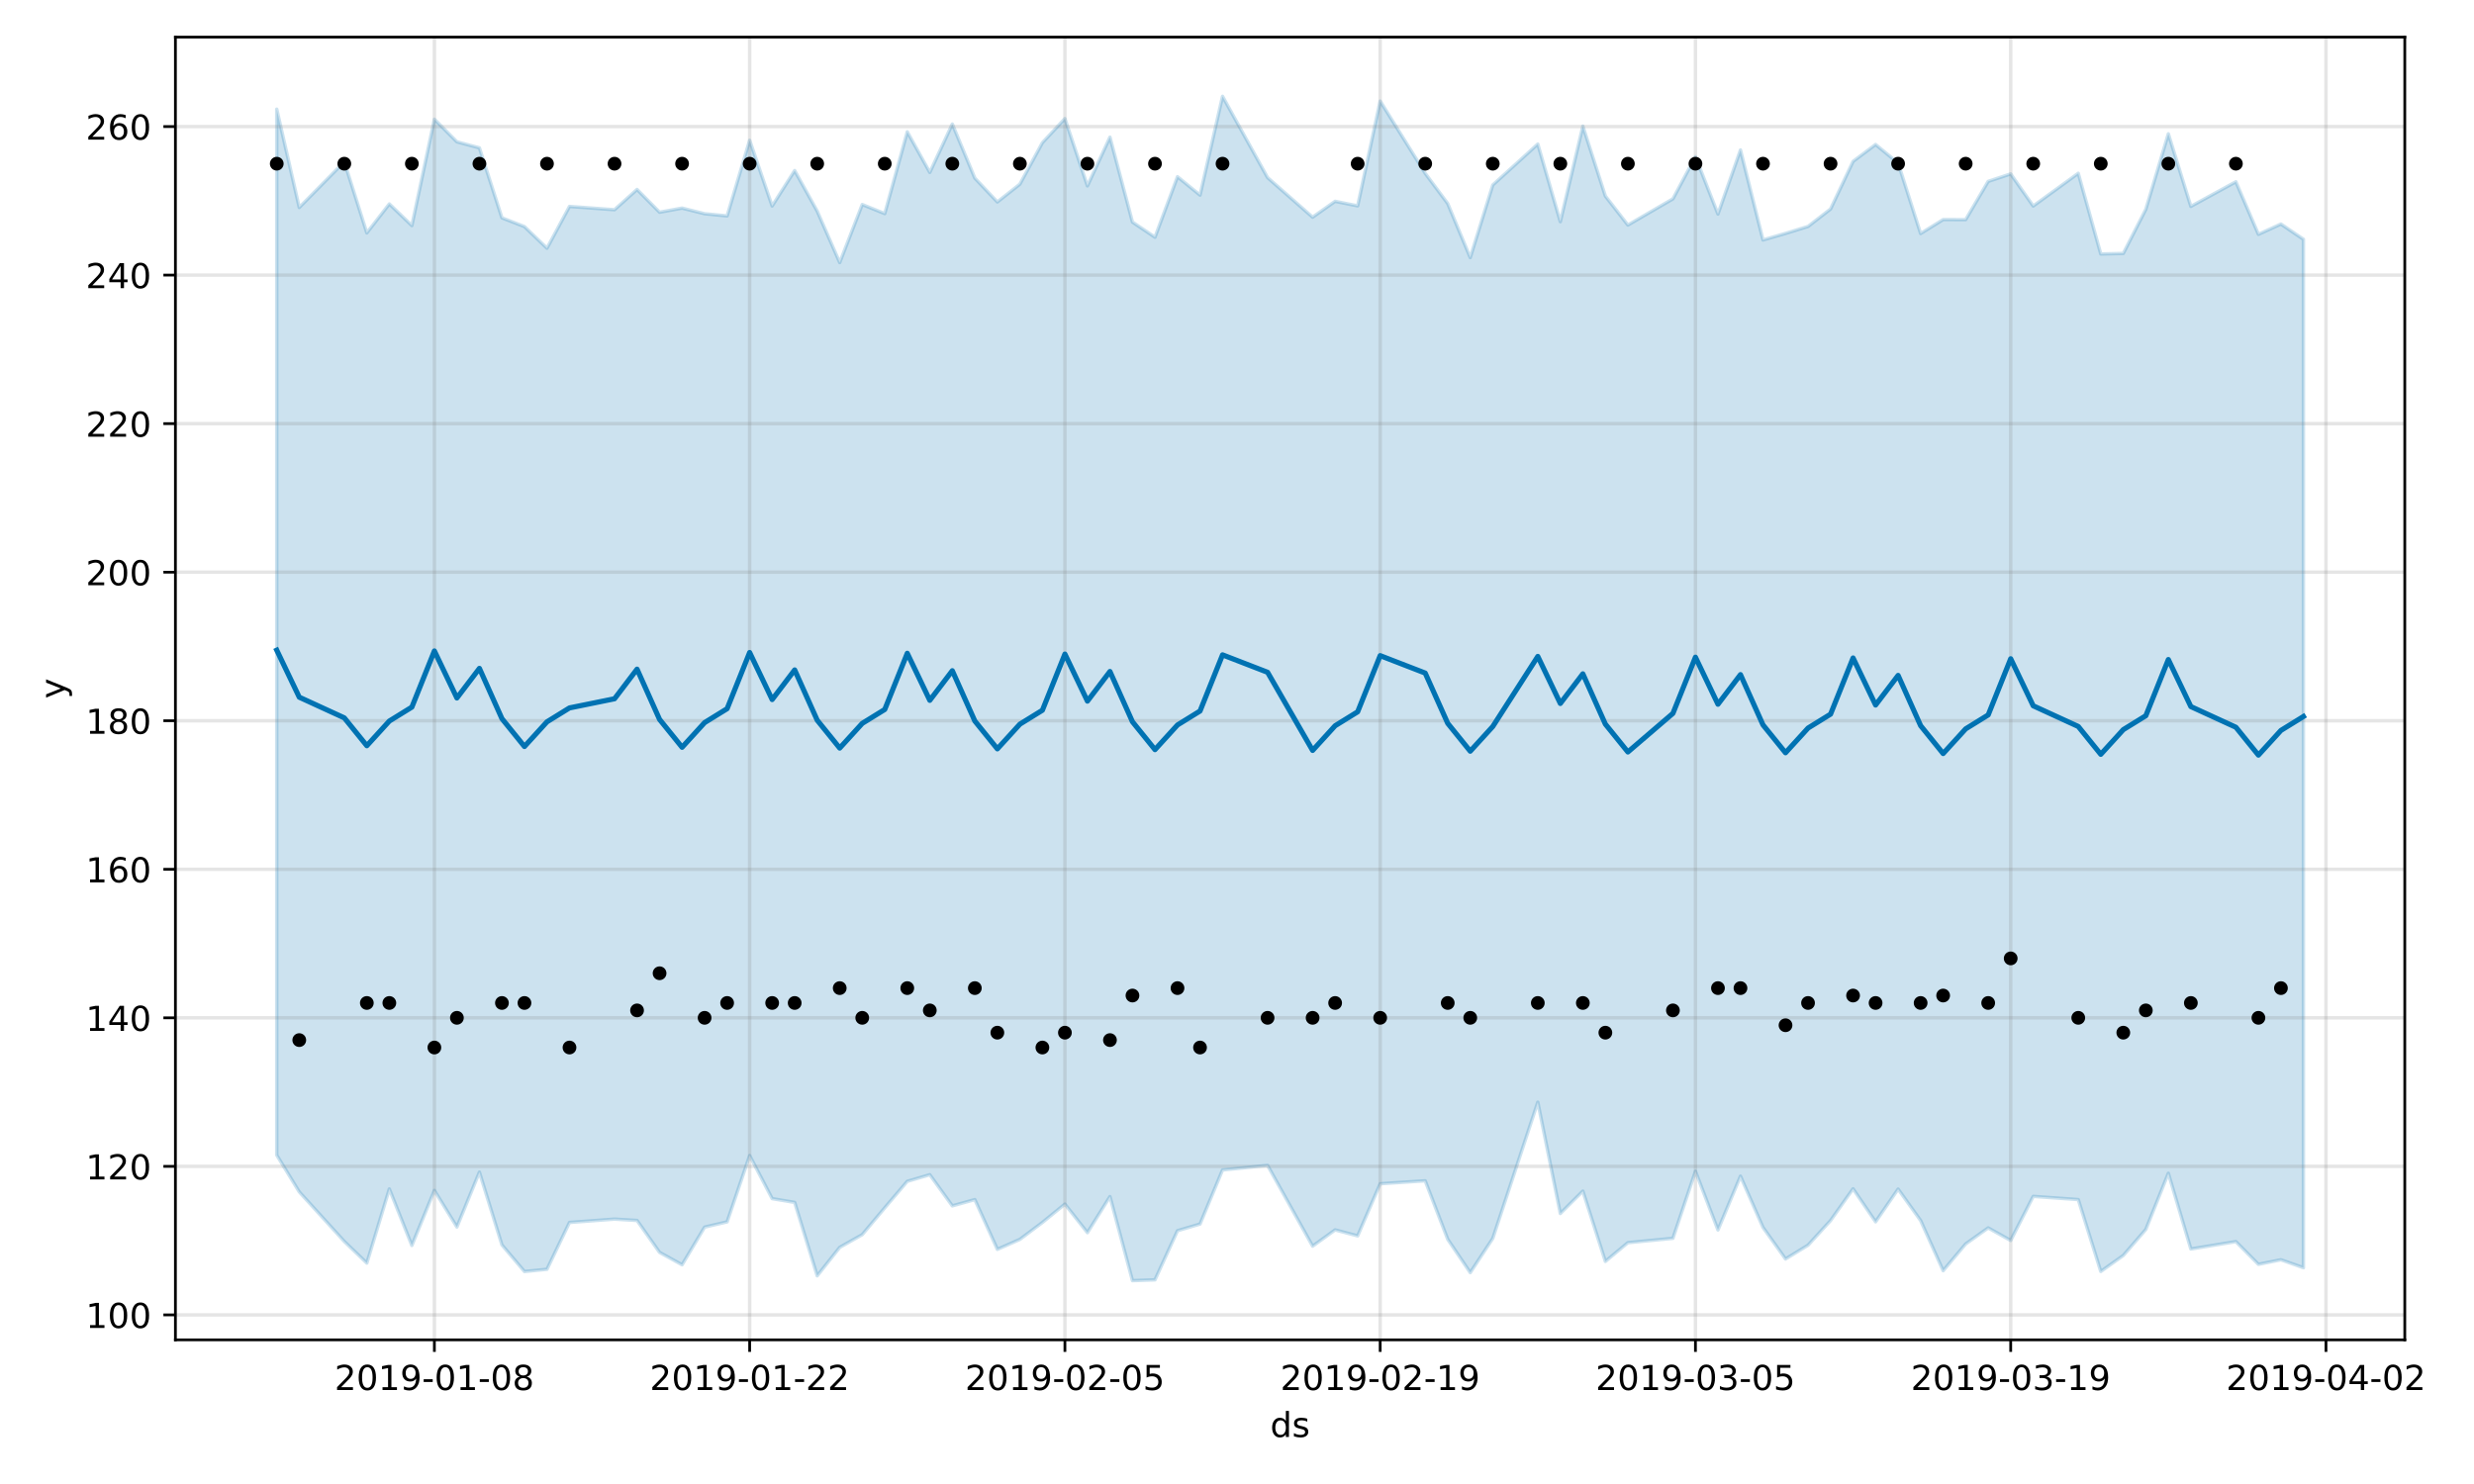 <?xml version="1.0" encoding="utf-8" standalone="no"?>
<!DOCTYPE svg PUBLIC "-//W3C//DTD SVG 1.1//EN"
  "http://www.w3.org/Graphics/SVG/1.1/DTD/svg11.dtd">
<!-- Created with matplotlib (https://matplotlib.org/) -->
<svg height="432pt" version="1.1" viewBox="0 0 720 432" width="720pt" xmlns="http://www.w3.org/2000/svg" xmlns:xlink="http://www.w3.org/1999/xlink">
 <defs>
  <style type="text/css">
*{stroke-linecap:butt;stroke-linejoin:round;}
  </style>
 </defs>
 <g id="figure_1">
  <g id="patch_1">
   <path d="M 0 432 
L 720 432 
L 720 0 
L 0 0 
z
" style="fill:#ffffff;"/>
  </g>
  <g id="axes_1">
   <g id="patch_2">
    <path d="M 51.05 390.04 
L 699.857 390.04 
L 699.857 10.8 
L 51.05 10.8 
z
" style="fill:#ffffff;"/>
   </g>
   <g id="PolyCollection_1">
    <defs>
     <path d="M 80.541 -400.22 
L 80.541 -95.741 
L 87.095 -85.034 
L 100.202 -70.606 
L 106.756 -64.311 
L 113.309 -85.891 
L 119.863 -69.434 
L 126.417 -85.471 
L 132.97 -74.813 
L 139.524 -90.79 
L 146.077 -69.595 
L 152.631 -61.853 
L 159.185 -62.506 
L 165.738 -76.135 
L 178.845 -77.107 
L 185.399 -76.711 
L 191.953 -67.42 
L 198.506 -63.817 
L 205.06 -74.777 
L 211.613 -76.307 
L 218.167 -95.621 
L 224.721 -83.071 
L 231.274 -81.97 
L 237.828 -60.602 
L 244.381 -68.885 
L 250.935 -72.59 
L 257.489 -80.395 
L 264.042 -88.106 
L 270.596 -90.032 
L 277.15 -80.961 
L 283.703 -82.79 
L 290.257 -68.306 
L 296.81 -71.208 
L 303.364 -76.128 
L 309.918 -81.485 
L 316.471 -73.167 
L 323.025 -83.673 
L 329.578 -59.198 
L 336.132 -59.432 
L 342.686 -73.735 
L 349.239 -75.673 
L 355.793 -91.415 
L 368.9 -92.749 
L 382.007 -69.236 
L 388.561 -73.969 
L 395.114 -72.23 
L 401.668 -87.405 
L 414.775 -88.259 
L 421.329 -71.232 
L 427.883 -61.533 
L 434.436 -71.493 
L 447.543 -111.144 
L 454.097 -78.739 
L 460.651 -85.263 
L 467.204 -64.798 
L 473.758 -70.251 
L 486.865 -71.52 
L 493.419 -91.039 
L 499.972 -73.949 
L 506.526 -89.607 
L 513.079 -74.69 
L 519.633 -65.509 
L 526.187 -69.519 
L 532.74 -76.688 
L 539.294 -85.935 
L 545.847 -76.325 
L 552.401 -85.853 
L 558.955 -76.691 
L 565.508 -62.086 
L 572.062 -69.882 
L 578.616 -74.553 
L 585.169 -70.886 
L 591.723 -83.726 
L 604.83 -82.798 
L 611.384 -61.871 
L 617.937 -66.526 
L 624.491 -74.1 
L 631.044 -90.453 
L 637.598 -68.415 
L 650.705 -70.562 
L 657.259 -63.952 
L 663.812 -65.27 
L 670.366 -62.961 
L 670.366 -362.341 
L 670.366 -362.341 
L 663.812 -366.779 
L 657.259 -363.79 
L 650.705 -379.088 
L 637.598 -371.921 
L 631.044 -393.049 
L 624.491 -371.072 
L 617.937 -358.227 
L 611.384 -358.069 
L 604.83 -381.554 
L 591.723 -372.027 
L 585.169 -381.372 
L 578.616 -379.201 
L 572.062 -368.066 
L 565.508 -368.082 
L 558.955 -364.017 
L 552.401 -384.535 
L 545.847 -389.931 
L 539.294 -385.022 
L 532.74 -371.149 
L 526.187 -366.08 
L 519.633 -364.057 
L 513.079 -362.15 
L 506.526 -388.346 
L 499.972 -369.686 
L 493.419 -386.385 
L 486.865 -374.115 
L 473.758 -366.492 
L 467.204 -374.922 
L 460.651 -395.277 
L 454.097 -367.472 
L 447.543 -390.065 
L 434.436 -378.149 
L 427.883 -357.019 
L 421.329 -372.741 
L 414.775 -381.542 
L 401.668 -402.578 
L 395.114 -372.073 
L 388.561 -373.396 
L 382.007 -368.78 
L 368.9 -380.3 
L 355.793 -403.962 
L 349.239 -375.203 
L 342.686 -380.556 
L 336.132 -362.95 
L 329.578 -367.355 
L 323.025 -392.074 
L 316.471 -377.887 
L 309.918 -397.48 
L 303.364 -390.457 
L 296.81 -378.395 
L 290.257 -373.204 
L 283.703 -380.159 
L 277.15 -395.89 
L 270.596 -381.812 
L 264.042 -393.631 
L 257.489 -369.823 
L 250.935 -372.465 
L 244.381 -355.569 
L 237.828 -370.545 
L 231.274 -382.35 
L 224.721 -372.032 
L 218.167 -391.159 
L 211.613 -369.15 
L 205.06 -369.784 
L 198.506 -371.424 
L 191.953 -370.221 
L 185.399 -376.849 
L 178.845 -370.948 
L 165.738 -371.905 
L 159.185 -359.741 
L 152.631 -366.042 
L 146.077 -368.592 
L 139.524 -388.96 
L 132.97 -390.718 
L 126.417 -397.3 
L 119.863 -366.333 
L 113.309 -372.632 
L 106.756 -364.203 
L 100.202 -384.917 
L 87.095 -371.595 
L 80.541 -400.22 
z
" id="m23d792ea4c" style="stroke:#0072b2;stroke-opacity:0.2;"/>
    </defs>
    <g clip-path="url(#pa81f6464c0)">
     <use style="fill:#0072b2;fill-opacity:0.2;stroke:#0072b2;stroke-opacity:0.2;" x="0" xlink:href="#m23d792ea4c" y="432"/>
    </g>
   </g>
   <g id="matplotlib.axis_1">
    <g id="xtick_1">
     <g id="line2d_1">
      <path clip-path="url(#pa81f6464c0)" d="M 126.417 390.04 
L 126.417 10.8 
" style="fill:none;stroke:#808080;stroke-linecap:square;stroke-opacity:0.2;"/>
     </g>
     <g id="line2d_2">
      <defs>
       <path d="M 0 0 
L 0 3.5 
" id="m0c6f089d85" style="stroke:#000000;stroke-width:0.8;"/>
      </defs>
      <g>
       <use style="stroke:#000000;stroke-width:0.8;" x="126.417" xlink:href="#m0c6f089d85" y="390.04"/>
      </g>
     </g>
     <g id="text_1">
      <!-- 2019-01-08 -->
      <defs>
       <path d="M 19.188 8.297 
L 53.609 8.297 
L 53.609 0 
L 7.328 0 
L 7.328 8.297 
Q 12.938 14.109 22.625 23.891 
Q 32.328 33.688 34.812 36.531 
Q 39.547 41.844 41.422 45.531 
Q 43.312 49.219 43.312 52.781 
Q 43.312 58.594 39.234 62.25 
Q 35.156 65.922 28.609 65.922 
Q 23.969 65.922 18.812 64.312 
Q 13.672 62.703 7.812 59.422 
L 7.812 69.391 
Q 13.766 71.781 18.938 73 
Q 24.125 74.219 28.422 74.219 
Q 39.75 74.219 46.484 68.547 
Q 53.219 62.891 53.219 53.422 
Q 53.219 48.922 51.531 44.891 
Q 49.859 40.875 45.406 35.406 
Q 44.188 33.984 37.641 27.219 
Q 31.109 20.453 19.188 8.297 
z
" id="DejaVuSans-50"/>
       <path d="M 31.781 66.406 
Q 24.172 66.406 20.328 58.906 
Q 16.5 51.422 16.5 36.375 
Q 16.5 21.391 20.328 13.891 
Q 24.172 6.391 31.781 6.391 
Q 39.453 6.391 43.281 13.891 
Q 47.125 21.391 47.125 36.375 
Q 47.125 51.422 43.281 58.906 
Q 39.453 66.406 31.781 66.406 
z
M 31.781 74.219 
Q 44.047 74.219 50.516 64.516 
Q 56.984 54.828 56.984 36.375 
Q 56.984 17.969 50.516 8.266 
Q 44.047 -1.422 31.781 -1.422 
Q 19.531 -1.422 13.062 8.266 
Q 6.594 17.969 6.594 36.375 
Q 6.594 54.828 13.062 64.516 
Q 19.531 74.219 31.781 74.219 
z
" id="DejaVuSans-48"/>
       <path d="M 12.406 8.297 
L 28.516 8.297 
L 28.516 63.922 
L 10.984 60.406 
L 10.984 69.391 
L 28.422 72.906 
L 38.281 72.906 
L 38.281 8.297 
L 54.391 8.297 
L 54.391 0 
L 12.406 0 
z
" id="DejaVuSans-49"/>
       <path d="M 10.984 1.516 
L 10.984 10.5 
Q 14.703 8.734 18.5 7.812 
Q 22.312 6.891 25.984 6.891 
Q 35.75 6.891 40.891 13.453 
Q 46.047 20.016 46.781 33.406 
Q 43.953 29.203 39.594 26.953 
Q 35.25 24.703 29.984 24.703 
Q 19.047 24.703 12.672 31.312 
Q 6.297 37.938 6.297 49.422 
Q 6.297 60.641 12.938 67.422 
Q 19.578 74.219 30.609 74.219 
Q 43.266 74.219 49.922 64.516 
Q 56.594 54.828 56.594 36.375 
Q 56.594 19.141 48.406 8.859 
Q 40.234 -1.422 26.422 -1.422 
Q 22.703 -1.422 18.891 -0.688 
Q 15.094 0.047 10.984 1.516 
z
M 30.609 32.422 
Q 37.25 32.422 41.125 36.953 
Q 45.016 41.5 45.016 49.422 
Q 45.016 57.281 41.125 61.844 
Q 37.25 66.406 30.609 66.406 
Q 23.969 66.406 20.094 61.844 
Q 16.219 57.281 16.219 49.422 
Q 16.219 41.5 20.094 36.953 
Q 23.969 32.422 30.609 32.422 
z
" id="DejaVuSans-57"/>
       <path d="M 4.891 31.391 
L 31.203 31.391 
L 31.203 23.391 
L 4.891 23.391 
z
" id="DejaVuSans-45"/>
       <path d="M 31.781 34.625 
Q 24.75 34.625 20.719 30.859 
Q 16.703 27.094 16.703 20.516 
Q 16.703 13.922 20.719 10.156 
Q 24.75 6.391 31.781 6.391 
Q 38.812 6.391 42.859 10.172 
Q 46.922 13.969 46.922 20.516 
Q 46.922 27.094 42.891 30.859 
Q 38.875 34.625 31.781 34.625 
z
M 21.922 38.812 
Q 15.578 40.375 12.031 44.719 
Q 8.5 49.078 8.5 55.328 
Q 8.5 64.062 14.719 69.141 
Q 20.953 74.219 31.781 74.219 
Q 42.672 74.219 48.875 69.141 
Q 55.078 64.062 55.078 55.328 
Q 55.078 49.078 51.531 44.719 
Q 48 40.375 41.703 38.812 
Q 48.828 37.156 52.797 32.312 
Q 56.781 27.484 56.781 20.516 
Q 56.781 9.906 50.312 4.234 
Q 43.844 -1.422 31.781 -1.422 
Q 19.734 -1.422 13.25 4.234 
Q 6.781 9.906 6.781 20.516 
Q 6.781 27.484 10.781 32.312 
Q 14.797 37.156 21.922 38.812 
z
M 18.312 54.391 
Q 18.312 48.734 21.844 45.562 
Q 25.391 42.391 31.781 42.391 
Q 38.141 42.391 41.719 45.562 
Q 45.312 48.734 45.312 54.391 
Q 45.312 60.062 41.719 63.234 
Q 38.141 66.406 31.781 66.406 
Q 25.391 66.406 21.844 63.234 
Q 18.312 60.062 18.312 54.391 
z
" id="DejaVuSans-56"/>
      </defs>
      <g transform="translate(97.359 404.638)scale(0.1 -0.1)">
       <use xlink:href="#DejaVuSans-50"/>
       <use x="63.623" xlink:href="#DejaVuSans-48"/>
       <use x="127.246" xlink:href="#DejaVuSans-49"/>
       <use x="190.869" xlink:href="#DejaVuSans-57"/>
       <use x="254.492" xlink:href="#DejaVuSans-45"/>
       <use x="290.576" xlink:href="#DejaVuSans-48"/>
       <use x="354.199" xlink:href="#DejaVuSans-49"/>
       <use x="417.822" xlink:href="#DejaVuSans-45"/>
       <use x="453.906" xlink:href="#DejaVuSans-48"/>
       <use x="517.529" xlink:href="#DejaVuSans-56"/>
      </g>
     </g>
    </g>
    <g id="xtick_2">
     <g id="line2d_3">
      <path clip-path="url(#pa81f6464c0)" d="M 218.167 390.04 
L 218.167 10.8 
" style="fill:none;stroke:#808080;stroke-linecap:square;stroke-opacity:0.2;"/>
     </g>
     <g id="line2d_4">
      <g>
       <use style="stroke:#000000;stroke-width:0.8;" x="218.167" xlink:href="#m0c6f089d85" y="390.04"/>
      </g>
     </g>
     <g id="text_2">
      <!-- 2019-01-22 -->
      <g transform="translate(189.109 404.638)scale(0.1 -0.1)">
       <use xlink:href="#DejaVuSans-50"/>
       <use x="63.623" xlink:href="#DejaVuSans-48"/>
       <use x="127.246" xlink:href="#DejaVuSans-49"/>
       <use x="190.869" xlink:href="#DejaVuSans-57"/>
       <use x="254.492" xlink:href="#DejaVuSans-45"/>
       <use x="290.576" xlink:href="#DejaVuSans-48"/>
       <use x="354.199" xlink:href="#DejaVuSans-49"/>
       <use x="417.822" xlink:href="#DejaVuSans-45"/>
       <use x="453.906" xlink:href="#DejaVuSans-50"/>
       <use x="517.529" xlink:href="#DejaVuSans-50"/>
      </g>
     </g>
    </g>
    <g id="xtick_3">
     <g id="line2d_5">
      <path clip-path="url(#pa81f6464c0)" d="M 309.918 390.04 
L 309.918 10.8 
" style="fill:none;stroke:#808080;stroke-linecap:square;stroke-opacity:0.2;"/>
     </g>
     <g id="line2d_6">
      <g>
       <use style="stroke:#000000;stroke-width:0.8;" x="309.918" xlink:href="#m0c6f089d85" y="390.04"/>
      </g>
     </g>
     <g id="text_3">
      <!-- 2019-02-05 -->
      <defs>
       <path d="M 10.797 72.906 
L 49.516 72.906 
L 49.516 64.594 
L 19.828 64.594 
L 19.828 46.734 
Q 21.969 47.469 24.109 47.828 
Q 26.266 48.188 28.422 48.188 
Q 40.625 48.188 47.75 41.5 
Q 54.891 34.812 54.891 23.391 
Q 54.891 11.625 47.562 5.094 
Q 40.234 -1.422 26.906 -1.422 
Q 22.312 -1.422 17.547 -0.641 
Q 12.797 0.141 7.719 1.703 
L 7.719 11.625 
Q 12.109 9.234 16.797 8.062 
Q 21.484 6.891 26.703 6.891 
Q 35.156 6.891 40.078 11.328 
Q 45.016 15.766 45.016 23.391 
Q 45.016 31 40.078 35.438 
Q 35.156 39.891 26.703 39.891 
Q 22.75 39.891 18.812 39.016 
Q 14.891 38.141 10.797 36.281 
z
" id="DejaVuSans-53"/>
      </defs>
      <g transform="translate(280.86 404.638)scale(0.1 -0.1)">
       <use xlink:href="#DejaVuSans-50"/>
       <use x="63.623" xlink:href="#DejaVuSans-48"/>
       <use x="127.246" xlink:href="#DejaVuSans-49"/>
       <use x="190.869" xlink:href="#DejaVuSans-57"/>
       <use x="254.492" xlink:href="#DejaVuSans-45"/>
       <use x="290.576" xlink:href="#DejaVuSans-48"/>
       <use x="354.199" xlink:href="#DejaVuSans-50"/>
       <use x="417.822" xlink:href="#DejaVuSans-45"/>
       <use x="453.906" xlink:href="#DejaVuSans-48"/>
       <use x="517.529" xlink:href="#DejaVuSans-53"/>
      </g>
     </g>
    </g>
    <g id="xtick_4">
     <g id="line2d_7">
      <path clip-path="url(#pa81f6464c0)" d="M 401.668 390.04 
L 401.668 10.8 
" style="fill:none;stroke:#808080;stroke-linecap:square;stroke-opacity:0.2;"/>
     </g>
     <g id="line2d_8">
      <g>
       <use style="stroke:#000000;stroke-width:0.8;" x="401.668" xlink:href="#m0c6f089d85" y="390.04"/>
      </g>
     </g>
     <g id="text_4">
      <!-- 2019-02-19 -->
      <g transform="translate(372.61 404.638)scale(0.1 -0.1)">
       <use xlink:href="#DejaVuSans-50"/>
       <use x="63.623" xlink:href="#DejaVuSans-48"/>
       <use x="127.246" xlink:href="#DejaVuSans-49"/>
       <use x="190.869" xlink:href="#DejaVuSans-57"/>
       <use x="254.492" xlink:href="#DejaVuSans-45"/>
       <use x="290.576" xlink:href="#DejaVuSans-48"/>
       <use x="354.199" xlink:href="#DejaVuSans-50"/>
       <use x="417.822" xlink:href="#DejaVuSans-45"/>
       <use x="453.906" xlink:href="#DejaVuSans-49"/>
       <use x="517.529" xlink:href="#DejaVuSans-57"/>
      </g>
     </g>
    </g>
    <g id="xtick_5">
     <g id="line2d_9">
      <path clip-path="url(#pa81f6464c0)" d="M 493.419 390.04 
L 493.419 10.8 
" style="fill:none;stroke:#808080;stroke-linecap:square;stroke-opacity:0.2;"/>
     </g>
     <g id="line2d_10">
      <g>
       <use style="stroke:#000000;stroke-width:0.8;" x="493.419" xlink:href="#m0c6f089d85" y="390.04"/>
      </g>
     </g>
     <g id="text_5">
      <!-- 2019-03-05 -->
      <defs>
       <path d="M 40.578 39.312 
Q 47.656 37.797 51.625 33 
Q 55.609 28.219 55.609 21.188 
Q 55.609 10.406 48.188 4.484 
Q 40.766 -1.422 27.094 -1.422 
Q 22.516 -1.422 17.656 -0.516 
Q 12.797 0.391 7.625 2.203 
L 7.625 11.719 
Q 11.719 9.328 16.594 8.109 
Q 21.484 6.891 26.812 6.891 
Q 36.078 6.891 40.938 10.547 
Q 45.797 14.203 45.797 21.188 
Q 45.797 27.641 41.281 31.266 
Q 36.766 34.906 28.719 34.906 
L 20.219 34.906 
L 20.219 43.016 
L 29.109 43.016 
Q 36.375 43.016 40.234 45.922 
Q 44.094 48.828 44.094 54.297 
Q 44.094 59.906 40.109 62.906 
Q 36.141 65.922 28.719 65.922 
Q 24.656 65.922 20.016 65.031 
Q 15.375 64.156 9.812 62.312 
L 9.812 71.094 
Q 15.438 72.656 20.344 73.438 
Q 25.25 74.219 29.594 74.219 
Q 40.828 74.219 47.359 69.109 
Q 53.906 64.016 53.906 55.328 
Q 53.906 49.266 50.438 45.094 
Q 46.969 40.922 40.578 39.312 
z
" id="DejaVuSans-51"/>
      </defs>
      <g transform="translate(464.361 404.638)scale(0.1 -0.1)">
       <use xlink:href="#DejaVuSans-50"/>
       <use x="63.623" xlink:href="#DejaVuSans-48"/>
       <use x="127.246" xlink:href="#DejaVuSans-49"/>
       <use x="190.869" xlink:href="#DejaVuSans-57"/>
       <use x="254.492" xlink:href="#DejaVuSans-45"/>
       <use x="290.576" xlink:href="#DejaVuSans-48"/>
       <use x="354.199" xlink:href="#DejaVuSans-51"/>
       <use x="417.822" xlink:href="#DejaVuSans-45"/>
       <use x="453.906" xlink:href="#DejaVuSans-48"/>
       <use x="517.529" xlink:href="#DejaVuSans-53"/>
      </g>
     </g>
    </g>
    <g id="xtick_6">
     <g id="line2d_11">
      <path clip-path="url(#pa81f6464c0)" d="M 585.169 390.04 
L 585.169 10.8 
" style="fill:none;stroke:#808080;stroke-linecap:square;stroke-opacity:0.2;"/>
     </g>
     <g id="line2d_12">
      <g>
       <use style="stroke:#000000;stroke-width:0.8;" x="585.169" xlink:href="#m0c6f089d85" y="390.04"/>
      </g>
     </g>
     <g id="text_6">
      <!-- 2019-03-19 -->
      <g transform="translate(556.111 404.638)scale(0.1 -0.1)">
       <use xlink:href="#DejaVuSans-50"/>
       <use x="63.623" xlink:href="#DejaVuSans-48"/>
       <use x="127.246" xlink:href="#DejaVuSans-49"/>
       <use x="190.869" xlink:href="#DejaVuSans-57"/>
       <use x="254.492" xlink:href="#DejaVuSans-45"/>
       <use x="290.576" xlink:href="#DejaVuSans-48"/>
       <use x="354.199" xlink:href="#DejaVuSans-51"/>
       <use x="417.822" xlink:href="#DejaVuSans-45"/>
       <use x="453.906" xlink:href="#DejaVuSans-49"/>
       <use x="517.529" xlink:href="#DejaVuSans-57"/>
      </g>
     </g>
    </g>
    <g id="xtick_7">
     <g id="line2d_13">
      <path clip-path="url(#pa81f6464c0)" d="M 676.92 390.04 
L 676.92 10.8 
" style="fill:none;stroke:#808080;stroke-linecap:square;stroke-opacity:0.2;"/>
     </g>
     <g id="line2d_14">
      <g>
       <use style="stroke:#000000;stroke-width:0.8;" x="676.92" xlink:href="#m0c6f089d85" y="390.04"/>
      </g>
     </g>
     <g id="text_7">
      <!-- 2019-04-02 -->
      <defs>
       <path d="M 37.797 64.312 
L 12.891 25.391 
L 37.797 25.391 
z
M 35.203 72.906 
L 47.609 72.906 
L 47.609 25.391 
L 58.016 25.391 
L 58.016 17.188 
L 47.609 17.188 
L 47.609 0 
L 37.797 0 
L 37.797 17.188 
L 4.891 17.188 
L 4.891 26.703 
z
" id="DejaVuSans-52"/>
      </defs>
      <g transform="translate(647.862 404.638)scale(0.1 -0.1)">
       <use xlink:href="#DejaVuSans-50"/>
       <use x="63.623" xlink:href="#DejaVuSans-48"/>
       <use x="127.246" xlink:href="#DejaVuSans-49"/>
       <use x="190.869" xlink:href="#DejaVuSans-57"/>
       <use x="254.492" xlink:href="#DejaVuSans-45"/>
       <use x="290.576" xlink:href="#DejaVuSans-48"/>
       <use x="354.199" xlink:href="#DejaVuSans-52"/>
       <use x="417.822" xlink:href="#DejaVuSans-45"/>
       <use x="453.906" xlink:href="#DejaVuSans-48"/>
       <use x="517.529" xlink:href="#DejaVuSans-50"/>
      </g>
     </g>
    </g>
    <g id="text_8">
     <!-- ds -->
     <defs>
      <path d="M 45.406 46.391 
L 45.406 75.984 
L 54.391 75.984 
L 54.391 0 
L 45.406 0 
L 45.406 8.203 
Q 42.578 3.328 38.25 0.953 
Q 33.938 -1.422 27.875 -1.422 
Q 17.969 -1.422 11.734 6.484 
Q 5.516 14.406 5.516 27.297 
Q 5.516 40.188 11.734 48.094 
Q 17.969 56 27.875 56 
Q 33.938 56 38.25 53.625 
Q 42.578 51.266 45.406 46.391 
z
M 14.797 27.297 
Q 14.797 17.391 18.875 11.75 
Q 22.953 6.109 30.078 6.109 
Q 37.203 6.109 41.297 11.75 
Q 45.406 17.391 45.406 27.297 
Q 45.406 37.203 41.297 42.844 
Q 37.203 48.484 30.078 48.484 
Q 22.953 48.484 18.875 42.844 
Q 14.797 37.203 14.797 27.297 
z
" id="DejaVuSans-100"/>
      <path d="M 44.281 53.078 
L 44.281 44.578 
Q 40.484 46.531 36.375 47.5 
Q 32.281 48.484 27.875 48.484 
Q 21.188 48.484 17.844 46.438 
Q 14.5 44.391 14.5 40.281 
Q 14.5 37.156 16.891 35.375 
Q 19.281 33.594 26.516 31.984 
L 29.594 31.297 
Q 39.156 29.25 43.188 25.516 
Q 47.219 21.781 47.219 15.094 
Q 47.219 7.469 41.188 3.016 
Q 35.156 -1.422 24.609 -1.422 
Q 20.219 -1.422 15.453 -0.562 
Q 10.688 0.297 5.422 2 
L 5.422 11.281 
Q 10.406 8.688 15.234 7.391 
Q 20.062 6.109 24.812 6.109 
Q 31.156 6.109 34.562 8.281 
Q 37.984 10.453 37.984 14.406 
Q 37.984 18.062 35.516 20.016 
Q 33.062 21.969 24.703 23.781 
L 21.578 24.516 
Q 13.234 26.266 9.516 29.906 
Q 5.812 33.547 5.812 39.891 
Q 5.812 47.609 11.281 51.797 
Q 16.75 56 26.812 56 
Q 31.781 56 36.172 55.266 
Q 40.578 54.547 44.281 53.078 
z
" id="DejaVuSans-115"/>
     </defs>
     <g transform="translate(369.675 418.317)scale(0.1 -0.1)">
      <use xlink:href="#DejaVuSans-100"/>
      <use x="63.477" xlink:href="#DejaVuSans-115"/>
     </g>
    </g>
   </g>
   <g id="matplotlib.axis_2">
    <g id="ytick_1">
     <g id="line2d_15">
      <path clip-path="url(#pa81f6464c0)" d="M 51.05 382.775 
L 699.857 382.775 
" style="fill:none;stroke:#808080;stroke-linecap:square;stroke-opacity:0.2;"/>
     </g>
     <g id="line2d_16">
      <defs>
       <path d="M 0 0 
L -3.5 0 
" id="md624c6e0a3" style="stroke:#000000;stroke-width:0.8;"/>
      </defs>
      <g>
       <use style="stroke:#000000;stroke-width:0.8;" x="51.05" xlink:href="#md624c6e0a3" y="382.775"/>
      </g>
     </g>
     <g id="text_9">
      <!-- 100 -->
      <g transform="translate(24.962 386.574)scale(0.1 -0.1)">
       <use xlink:href="#DejaVuSans-49"/>
       <use x="63.623" xlink:href="#DejaVuSans-48"/>
       <use x="127.246" xlink:href="#DejaVuSans-48"/>
      </g>
     </g>
    </g>
    <g id="ytick_2">
     <g id="line2d_17">
      <path clip-path="url(#pa81f6464c0)" d="M 51.05 339.533 
L 699.857 339.533 
" style="fill:none;stroke:#808080;stroke-linecap:square;stroke-opacity:0.2;"/>
     </g>
     <g id="line2d_18">
      <g>
       <use style="stroke:#000000;stroke-width:0.8;" x="51.05" xlink:href="#md624c6e0a3" y="339.533"/>
      </g>
     </g>
     <g id="text_10">
      <!-- 120 -->
      <g transform="translate(24.962 343.332)scale(0.1 -0.1)">
       <use xlink:href="#DejaVuSans-49"/>
       <use x="63.623" xlink:href="#DejaVuSans-50"/>
       <use x="127.246" xlink:href="#DejaVuSans-48"/>
      </g>
     </g>
    </g>
    <g id="ytick_3">
     <g id="line2d_19">
      <path clip-path="url(#pa81f6464c0)" d="M 51.05 296.292 
L 699.857 296.292 
" style="fill:none;stroke:#808080;stroke-linecap:square;stroke-opacity:0.2;"/>
     </g>
     <g id="line2d_20">
      <g>
       <use style="stroke:#000000;stroke-width:0.8;" x="51.05" xlink:href="#md624c6e0a3" y="296.292"/>
      </g>
     </g>
     <g id="text_11">
      <!-- 140 -->
      <g transform="translate(24.962 300.091)scale(0.1 -0.1)">
       <use xlink:href="#DejaVuSans-49"/>
       <use x="63.623" xlink:href="#DejaVuSans-52"/>
       <use x="127.246" xlink:href="#DejaVuSans-48"/>
      </g>
     </g>
    </g>
    <g id="ytick_4">
     <g id="line2d_21">
      <path clip-path="url(#pa81f6464c0)" d="M 51.05 253.05 
L 699.857 253.05 
" style="fill:none;stroke:#808080;stroke-linecap:square;stroke-opacity:0.2;"/>
     </g>
     <g id="line2d_22">
      <g>
       <use style="stroke:#000000;stroke-width:0.8;" x="51.05" xlink:href="#md624c6e0a3" y="253.05"/>
      </g>
     </g>
     <g id="text_12">
      <!-- 160 -->
      <defs>
       <path d="M 33.016 40.375 
Q 26.375 40.375 22.484 35.828 
Q 18.609 31.297 18.609 23.391 
Q 18.609 15.531 22.484 10.953 
Q 26.375 6.391 33.016 6.391 
Q 39.656 6.391 43.531 10.953 
Q 47.406 15.531 47.406 23.391 
Q 47.406 31.297 43.531 35.828 
Q 39.656 40.375 33.016 40.375 
z
M 52.594 71.297 
L 52.594 62.312 
Q 48.875 64.062 45.094 64.984 
Q 41.312 65.922 37.594 65.922 
Q 27.828 65.922 22.672 59.328 
Q 17.531 52.734 16.797 39.406 
Q 19.672 43.656 24.016 45.922 
Q 28.375 48.188 33.594 48.188 
Q 44.578 48.188 50.953 41.516 
Q 57.328 34.859 57.328 23.391 
Q 57.328 12.156 50.688 5.359 
Q 44.047 -1.422 33.016 -1.422 
Q 20.359 -1.422 13.672 8.266 
Q 6.984 17.969 6.984 36.375 
Q 6.984 53.656 15.188 63.938 
Q 23.391 74.219 37.203 74.219 
Q 40.922 74.219 44.703 73.484 
Q 48.484 72.75 52.594 71.297 
z
" id="DejaVuSans-54"/>
      </defs>
      <g transform="translate(24.962 256.849)scale(0.1 -0.1)">
       <use xlink:href="#DejaVuSans-49"/>
       <use x="63.623" xlink:href="#DejaVuSans-54"/>
       <use x="127.246" xlink:href="#DejaVuSans-48"/>
      </g>
     </g>
    </g>
    <g id="ytick_5">
     <g id="line2d_23">
      <path clip-path="url(#pa81f6464c0)" d="M 51.05 209.808 
L 699.857 209.808 
" style="fill:none;stroke:#808080;stroke-linecap:square;stroke-opacity:0.2;"/>
     </g>
     <g id="line2d_24">
      <g>
       <use style="stroke:#000000;stroke-width:0.8;" x="51.05" xlink:href="#md624c6e0a3" y="209.808"/>
      </g>
     </g>
     <g id="text_13">
      <!-- 180 -->
      <g transform="translate(24.962 213.608)scale(0.1 -0.1)">
       <use xlink:href="#DejaVuSans-49"/>
       <use x="63.623" xlink:href="#DejaVuSans-56"/>
       <use x="127.246" xlink:href="#DejaVuSans-48"/>
      </g>
     </g>
    </g>
    <g id="ytick_6">
     <g id="line2d_25">
      <path clip-path="url(#pa81f6464c0)" d="M 51.05 166.567 
L 699.857 166.567 
" style="fill:none;stroke:#808080;stroke-linecap:square;stroke-opacity:0.2;"/>
     </g>
     <g id="line2d_26">
      <g>
       <use style="stroke:#000000;stroke-width:0.8;" x="51.05" xlink:href="#md624c6e0a3" y="166.567"/>
      </g>
     </g>
     <g id="text_14">
      <!-- 200 -->
      <g transform="translate(24.962 170.366)scale(0.1 -0.1)">
       <use xlink:href="#DejaVuSans-50"/>
       <use x="63.623" xlink:href="#DejaVuSans-48"/>
       <use x="127.246" xlink:href="#DejaVuSans-48"/>
      </g>
     </g>
    </g>
    <g id="ytick_7">
     <g id="line2d_27">
      <path clip-path="url(#pa81f6464c0)" d="M 51.05 123.325 
L 699.857 123.325 
" style="fill:none;stroke:#808080;stroke-linecap:square;stroke-opacity:0.2;"/>
     </g>
     <g id="line2d_28">
      <g>
       <use style="stroke:#000000;stroke-width:0.8;" x="51.05" xlink:href="#md624c6e0a3" y="123.325"/>
      </g>
     </g>
     <g id="text_15">
      <!-- 220 -->
      <g transform="translate(24.962 127.124)scale(0.1 -0.1)">
       <use xlink:href="#DejaVuSans-50"/>
       <use x="63.623" xlink:href="#DejaVuSans-50"/>
       <use x="127.246" xlink:href="#DejaVuSans-48"/>
      </g>
     </g>
    </g>
    <g id="ytick_8">
     <g id="line2d_29">
      <path clip-path="url(#pa81f6464c0)" d="M 51.05 80.084 
L 699.857 80.084 
" style="fill:none;stroke:#808080;stroke-linecap:square;stroke-opacity:0.2;"/>
     </g>
     <g id="line2d_30">
      <g>
       <use style="stroke:#000000;stroke-width:0.8;" x="51.05" xlink:href="#md624c6e0a3" y="80.084"/>
      </g>
     </g>
     <g id="text_16">
      <!-- 240 -->
      <g transform="translate(24.962 83.883)scale(0.1 -0.1)">
       <use xlink:href="#DejaVuSans-50"/>
       <use x="63.623" xlink:href="#DejaVuSans-52"/>
       <use x="127.246" xlink:href="#DejaVuSans-48"/>
      </g>
     </g>
    </g>
    <g id="ytick_9">
     <g id="line2d_31">
      <path clip-path="url(#pa81f6464c0)" d="M 51.05 36.842 
L 699.857 36.842 
" style="fill:none;stroke:#808080;stroke-linecap:square;stroke-opacity:0.2;"/>
     </g>
     <g id="line2d_32">
      <g>
       <use style="stroke:#000000;stroke-width:0.8;" x="51.05" xlink:href="#md624c6e0a3" y="36.842"/>
      </g>
     </g>
     <g id="text_17">
      <!-- 260 -->
      <g transform="translate(24.962 40.641)scale(0.1 -0.1)">
       <use xlink:href="#DejaVuSans-50"/>
       <use x="63.623" xlink:href="#DejaVuSans-54"/>
       <use x="127.246" xlink:href="#DejaVuSans-48"/>
      </g>
     </g>
    </g>
    <g id="text_18">
     <!-- y -->
     <defs>
      <path d="M 32.172 -5.078 
Q 28.375 -14.844 24.75 -17.812 
Q 21.141 -20.797 15.094 -20.797 
L 7.906 -20.797 
L 7.906 -13.281 
L 13.188 -13.281 
Q 16.891 -13.281 18.938 -11.516 
Q 21 -9.766 23.484 -3.219 
L 25.094 0.875 
L 2.984 54.688 
L 12.5 54.688 
L 29.594 11.922 
L 46.688 54.688 
L 56.203 54.688 
z
" id="DejaVuSans-121"/>
     </defs>
     <g transform="translate(18.883 203.379)rotate(-90)scale(0.1 -0.1)">
      <use xlink:href="#DejaVuSans-121"/>
     </g>
    </g>
   </g>
   <g id="line2d_33">
    <defs>
     <path d="M 0 1.5 
C 0.398 1.5 0.779 1.342 1.061 1.061 
C 1.342 0.779 1.5 0.398 1.5 0 
C 1.5 -0.398 1.342 -0.779 1.061 -1.061 
C 0.779 -1.342 0.398 -1.5 0 -1.5 
C -0.398 -1.5 -0.779 -1.342 -1.061 -1.061 
C -1.342 -0.779 -1.5 -0.398 -1.5 0 
C -1.5 0.398 -1.342 0.779 -1.061 1.061 
C -0.779 1.342 -0.398 1.5 0 1.5 
z
" id="m93ee08bc44" style="stroke:#000000;"/>
    </defs>
    <g clip-path="url(#pa81f6464c0)">
     <use style="stroke:#000000;" x="80.541" xlink:href="#m93ee08bc44" y="47.652"/>
     <use style="stroke:#000000;" x="87.095" xlink:href="#m93ee08bc44" y="302.778"/>
     <use style="stroke:#000000;" x="100.202" xlink:href="#m93ee08bc44" y="47.652"/>
     <use style="stroke:#000000;" x="106.756" xlink:href="#m93ee08bc44" y="291.968"/>
     <use style="stroke:#000000;" x="113.309" xlink:href="#m93ee08bc44" y="291.968"/>
     <use style="stroke:#000000;" x="119.863" xlink:href="#m93ee08bc44" y="47.652"/>
     <use style="stroke:#000000;" x="126.417" xlink:href="#m93ee08bc44" y="304.94"/>
     <use style="stroke:#000000;" x="132.97" xlink:href="#m93ee08bc44" y="296.292"/>
     <use style="stroke:#000000;" x="139.524" xlink:href="#m93ee08bc44" y="47.652"/>
     <use style="stroke:#000000;" x="146.077" xlink:href="#m93ee08bc44" y="291.968"/>
     <use style="stroke:#000000;" x="152.631" xlink:href="#m93ee08bc44" y="291.968"/>
     <use style="stroke:#000000;" x="159.185" xlink:href="#m93ee08bc44" y="47.652"/>
     <use style="stroke:#000000;" x="165.738" xlink:href="#m93ee08bc44" y="304.94"/>
     <use style="stroke:#000000;" x="178.845" xlink:href="#m93ee08bc44" y="47.652"/>
     <use style="stroke:#000000;" x="185.399" xlink:href="#m93ee08bc44" y="294.13"/>
     <use style="stroke:#000000;" x="191.953" xlink:href="#m93ee08bc44" y="283.319"/>
     <use style="stroke:#000000;" x="198.506" xlink:href="#m93ee08bc44" y="47.652"/>
     <use style="stroke:#000000;" x="205.06" xlink:href="#m93ee08bc44" y="296.292"/>
     <use style="stroke:#000000;" x="211.613" xlink:href="#m93ee08bc44" y="291.968"/>
     <use style="stroke:#000000;" x="218.167" xlink:href="#m93ee08bc44" y="47.652"/>
     <use style="stroke:#000000;" x="224.721" xlink:href="#m93ee08bc44" y="291.968"/>
     <use style="stroke:#000000;" x="231.274" xlink:href="#m93ee08bc44" y="291.968"/>
     <use style="stroke:#000000;" x="237.828" xlink:href="#m93ee08bc44" y="47.652"/>
     <use style="stroke:#000000;" x="244.381" xlink:href="#m93ee08bc44" y="287.643"/>
     <use style="stroke:#000000;" x="250.935" xlink:href="#m93ee08bc44" y="296.292"/>
     <use style="stroke:#000000;" x="257.489" xlink:href="#m93ee08bc44" y="47.652"/>
     <use style="stroke:#000000;" x="264.042" xlink:href="#m93ee08bc44" y="287.643"/>
     <use style="stroke:#000000;" x="270.596" xlink:href="#m93ee08bc44" y="294.13"/>
     <use style="stroke:#000000;" x="277.15" xlink:href="#m93ee08bc44" y="47.652"/>
     <use style="stroke:#000000;" x="283.703" xlink:href="#m93ee08bc44" y="287.643"/>
     <use style="stroke:#000000;" x="290.257" xlink:href="#m93ee08bc44" y="300.616"/>
     <use style="stroke:#000000;" x="296.81" xlink:href="#m93ee08bc44" y="47.652"/>
     <use style="stroke:#000000;" x="303.364" xlink:href="#m93ee08bc44" y="304.94"/>
     <use style="stroke:#000000;" x="309.918" xlink:href="#m93ee08bc44" y="300.616"/>
     <use style="stroke:#000000;" x="316.471" xlink:href="#m93ee08bc44" y="47.652"/>
     <use style="stroke:#000000;" x="323.025" xlink:href="#m93ee08bc44" y="302.778"/>
     <use style="stroke:#000000;" x="329.578" xlink:href="#m93ee08bc44" y="289.805"/>
     <use style="stroke:#000000;" x="336.132" xlink:href="#m93ee08bc44" y="47.652"/>
     <use style="stroke:#000000;" x="342.686" xlink:href="#m93ee08bc44" y="287.643"/>
     <use style="stroke:#000000;" x="349.239" xlink:href="#m93ee08bc44" y="304.94"/>
     <use style="stroke:#000000;" x="355.793" xlink:href="#m93ee08bc44" y="47.652"/>
     <use style="stroke:#000000;" x="368.9" xlink:href="#m93ee08bc44" y="296.292"/>
     <use style="stroke:#000000;" x="382.007" xlink:href="#m93ee08bc44" y="296.292"/>
     <use style="stroke:#000000;" x="388.561" xlink:href="#m93ee08bc44" y="291.968"/>
     <use style="stroke:#000000;" x="395.114" xlink:href="#m93ee08bc44" y="47.652"/>
     <use style="stroke:#000000;" x="401.668" xlink:href="#m93ee08bc44" y="296.292"/>
     <use style="stroke:#000000;" x="414.775" xlink:href="#m93ee08bc44" y="47.652"/>
     <use style="stroke:#000000;" x="421.329" xlink:href="#m93ee08bc44" y="291.968"/>
     <use style="stroke:#000000;" x="427.883" xlink:href="#m93ee08bc44" y="296.292"/>
     <use style="stroke:#000000;" x="434.436" xlink:href="#m93ee08bc44" y="47.652"/>
     <use style="stroke:#000000;" x="447.543" xlink:href="#m93ee08bc44" y="291.968"/>
     <use style="stroke:#000000;" x="454.097" xlink:href="#m93ee08bc44" y="47.652"/>
     <use style="stroke:#000000;" x="460.651" xlink:href="#m93ee08bc44" y="291.968"/>
     <use style="stroke:#000000;" x="467.204" xlink:href="#m93ee08bc44" y="300.616"/>
     <use style="stroke:#000000;" x="473.758" xlink:href="#m93ee08bc44" y="47.652"/>
     <use style="stroke:#000000;" x="486.865" xlink:href="#m93ee08bc44" y="294.13"/>
     <use style="stroke:#000000;" x="493.419" xlink:href="#m93ee08bc44" y="47.652"/>
     <use style="stroke:#000000;" x="499.972" xlink:href="#m93ee08bc44" y="287.643"/>
     <use style="stroke:#000000;" x="506.526" xlink:href="#m93ee08bc44" y="287.643"/>
     <use style="stroke:#000000;" x="513.079" xlink:href="#m93ee08bc44" y="47.652"/>
     <use style="stroke:#000000;" x="519.633" xlink:href="#m93ee08bc44" y="298.454"/>
     <use style="stroke:#000000;" x="526.187" xlink:href="#m93ee08bc44" y="291.968"/>
     <use style="stroke:#000000;" x="532.74" xlink:href="#m93ee08bc44" y="47.652"/>
     <use style="stroke:#000000;" x="539.294" xlink:href="#m93ee08bc44" y="289.805"/>
     <use style="stroke:#000000;" x="545.847" xlink:href="#m93ee08bc44" y="291.968"/>
     <use style="stroke:#000000;" x="552.401" xlink:href="#m93ee08bc44" y="47.652"/>
     <use style="stroke:#000000;" x="558.955" xlink:href="#m93ee08bc44" y="291.968"/>
     <use style="stroke:#000000;" x="565.508" xlink:href="#m93ee08bc44" y="289.805"/>
     <use style="stroke:#000000;" x="572.062" xlink:href="#m93ee08bc44" y="47.652"/>
     <use style="stroke:#000000;" x="578.616" xlink:href="#m93ee08bc44" y="291.968"/>
     <use style="stroke:#000000;" x="585.169" xlink:href="#m93ee08bc44" y="278.995"/>
     <use style="stroke:#000000;" x="591.723" xlink:href="#m93ee08bc44" y="47.652"/>
     <use style="stroke:#000000;" x="604.83" xlink:href="#m93ee08bc44" y="296.292"/>
     <use style="stroke:#000000;" x="611.384" xlink:href="#m93ee08bc44" y="47.652"/>
     <use style="stroke:#000000;" x="617.937" xlink:href="#m93ee08bc44" y="300.616"/>
     <use style="stroke:#000000;" x="624.491" xlink:href="#m93ee08bc44" y="294.13"/>
     <use style="stroke:#000000;" x="631.044" xlink:href="#m93ee08bc44" y="47.652"/>
     <use style="stroke:#000000;" x="637.598" xlink:href="#m93ee08bc44" y="291.968"/>
     <use style="stroke:#000000;" x="650.705" xlink:href="#m93ee08bc44" y="47.652"/>
     <use style="stroke:#000000;" x="657.259" xlink:href="#m93ee08bc44" y="296.292"/>
     <use style="stroke:#000000;" x="663.812" xlink:href="#m93ee08bc44" y="287.643"/>
    </g>
   </g>
   <g id="line2d_34">
    <path clip-path="url(#pa81f6464c0)" d="M 80.541 189.268 
L 87.095 202.959 
L 100.202 208.974 
L 106.756 217.085 
L 113.309 209.898 
L 119.863 205.848 
L 126.417 189.496 
L 132.97 203.187 
L 139.524 194.568 
L 146.077 209.201 
L 152.631 217.312 
L 159.185 210.125 
L 165.738 206.076 
L 178.845 203.414 
L 185.399 194.796 
L 191.953 209.429 
L 198.506 217.54 
L 205.06 210.353 
L 211.613 206.303 
L 218.167 189.951 
L 224.721 203.642 
L 231.274 195.023 
L 237.828 209.656 
L 244.381 217.767 
L 250.935 210.58 
L 257.489 206.531 
L 264.042 190.178 
L 270.596 203.869 
L 277.15 195.251 
L 283.703 209.884 
L 290.257 217.995 
L 296.81 210.808 
L 303.364 206.758 
L 309.918 190.406 
L 316.471 204.097 
L 323.025 195.478 
L 329.578 210.111 
L 336.132 218.222 
L 342.686 211.035 
L 349.239 206.986 
L 355.793 190.633 
L 368.9 195.706 
L 382.007 218.45 
L 388.561 211.263 
L 395.114 207.213 
L 401.668 190.861 
L 414.775 195.933 
L 421.329 210.566 
L 427.883 218.677 
L 434.436 211.49 
L 447.543 191.088 
L 454.097 204.779 
L 460.651 196.161 
L 467.204 210.794 
L 473.758 218.905 
L 486.865 207.668 
L 493.419 191.316 
L 499.972 205.007 
L 506.526 196.388 
L 513.079 211.021 
L 519.633 219.132 
L 526.187 211.945 
L 532.74 207.896 
L 539.294 191.543 
L 545.847 205.235 
L 552.401 196.616 
L 558.955 211.249 
L 565.508 219.36 
L 572.062 212.173 
L 578.616 208.123 
L 585.169 191.771 
L 591.723 205.462 
L 604.83 211.476 
L 611.384 219.587 
L 617.937 212.4 
L 624.491 208.351 
L 631.044 191.998 
L 637.598 205.69 
L 650.705 211.704 
L 657.259 219.815 
L 663.812 212.628 
L 670.366 208.578 
" style="fill:none;stroke:#0072b2;stroke-linecap:square;stroke-width:1.5;"/>
   </g>
   <g id="patch_3">
    <path d="M 51.05 390.04 
L 51.05 10.8 
" style="fill:none;stroke:#000000;stroke-linecap:square;stroke-linejoin:miter;stroke-width:0.8;"/>
   </g>
   <g id="patch_4">
    <path d="M 699.857 390.04 
L 699.857 10.8 
" style="fill:none;stroke:#000000;stroke-linecap:square;stroke-linejoin:miter;stroke-width:0.8;"/>
   </g>
   <g id="patch_5">
    <path d="M 51.05 390.04 
L 699.857 390.04 
" style="fill:none;stroke:#000000;stroke-linecap:square;stroke-linejoin:miter;stroke-width:0.8;"/>
   </g>
   <g id="patch_6">
    <path d="M 51.05 10.8 
L 699.857 10.8 
" style="fill:none;stroke:#000000;stroke-linecap:square;stroke-linejoin:miter;stroke-width:0.8;"/>
   </g>
  </g>
 </g>
 <defs>
  <clipPath id="pa81f6464c0">
   <rect height="379.24" width="648.807" x="51.05" y="10.8"/>
  </clipPath>
 </defs>
</svg>
